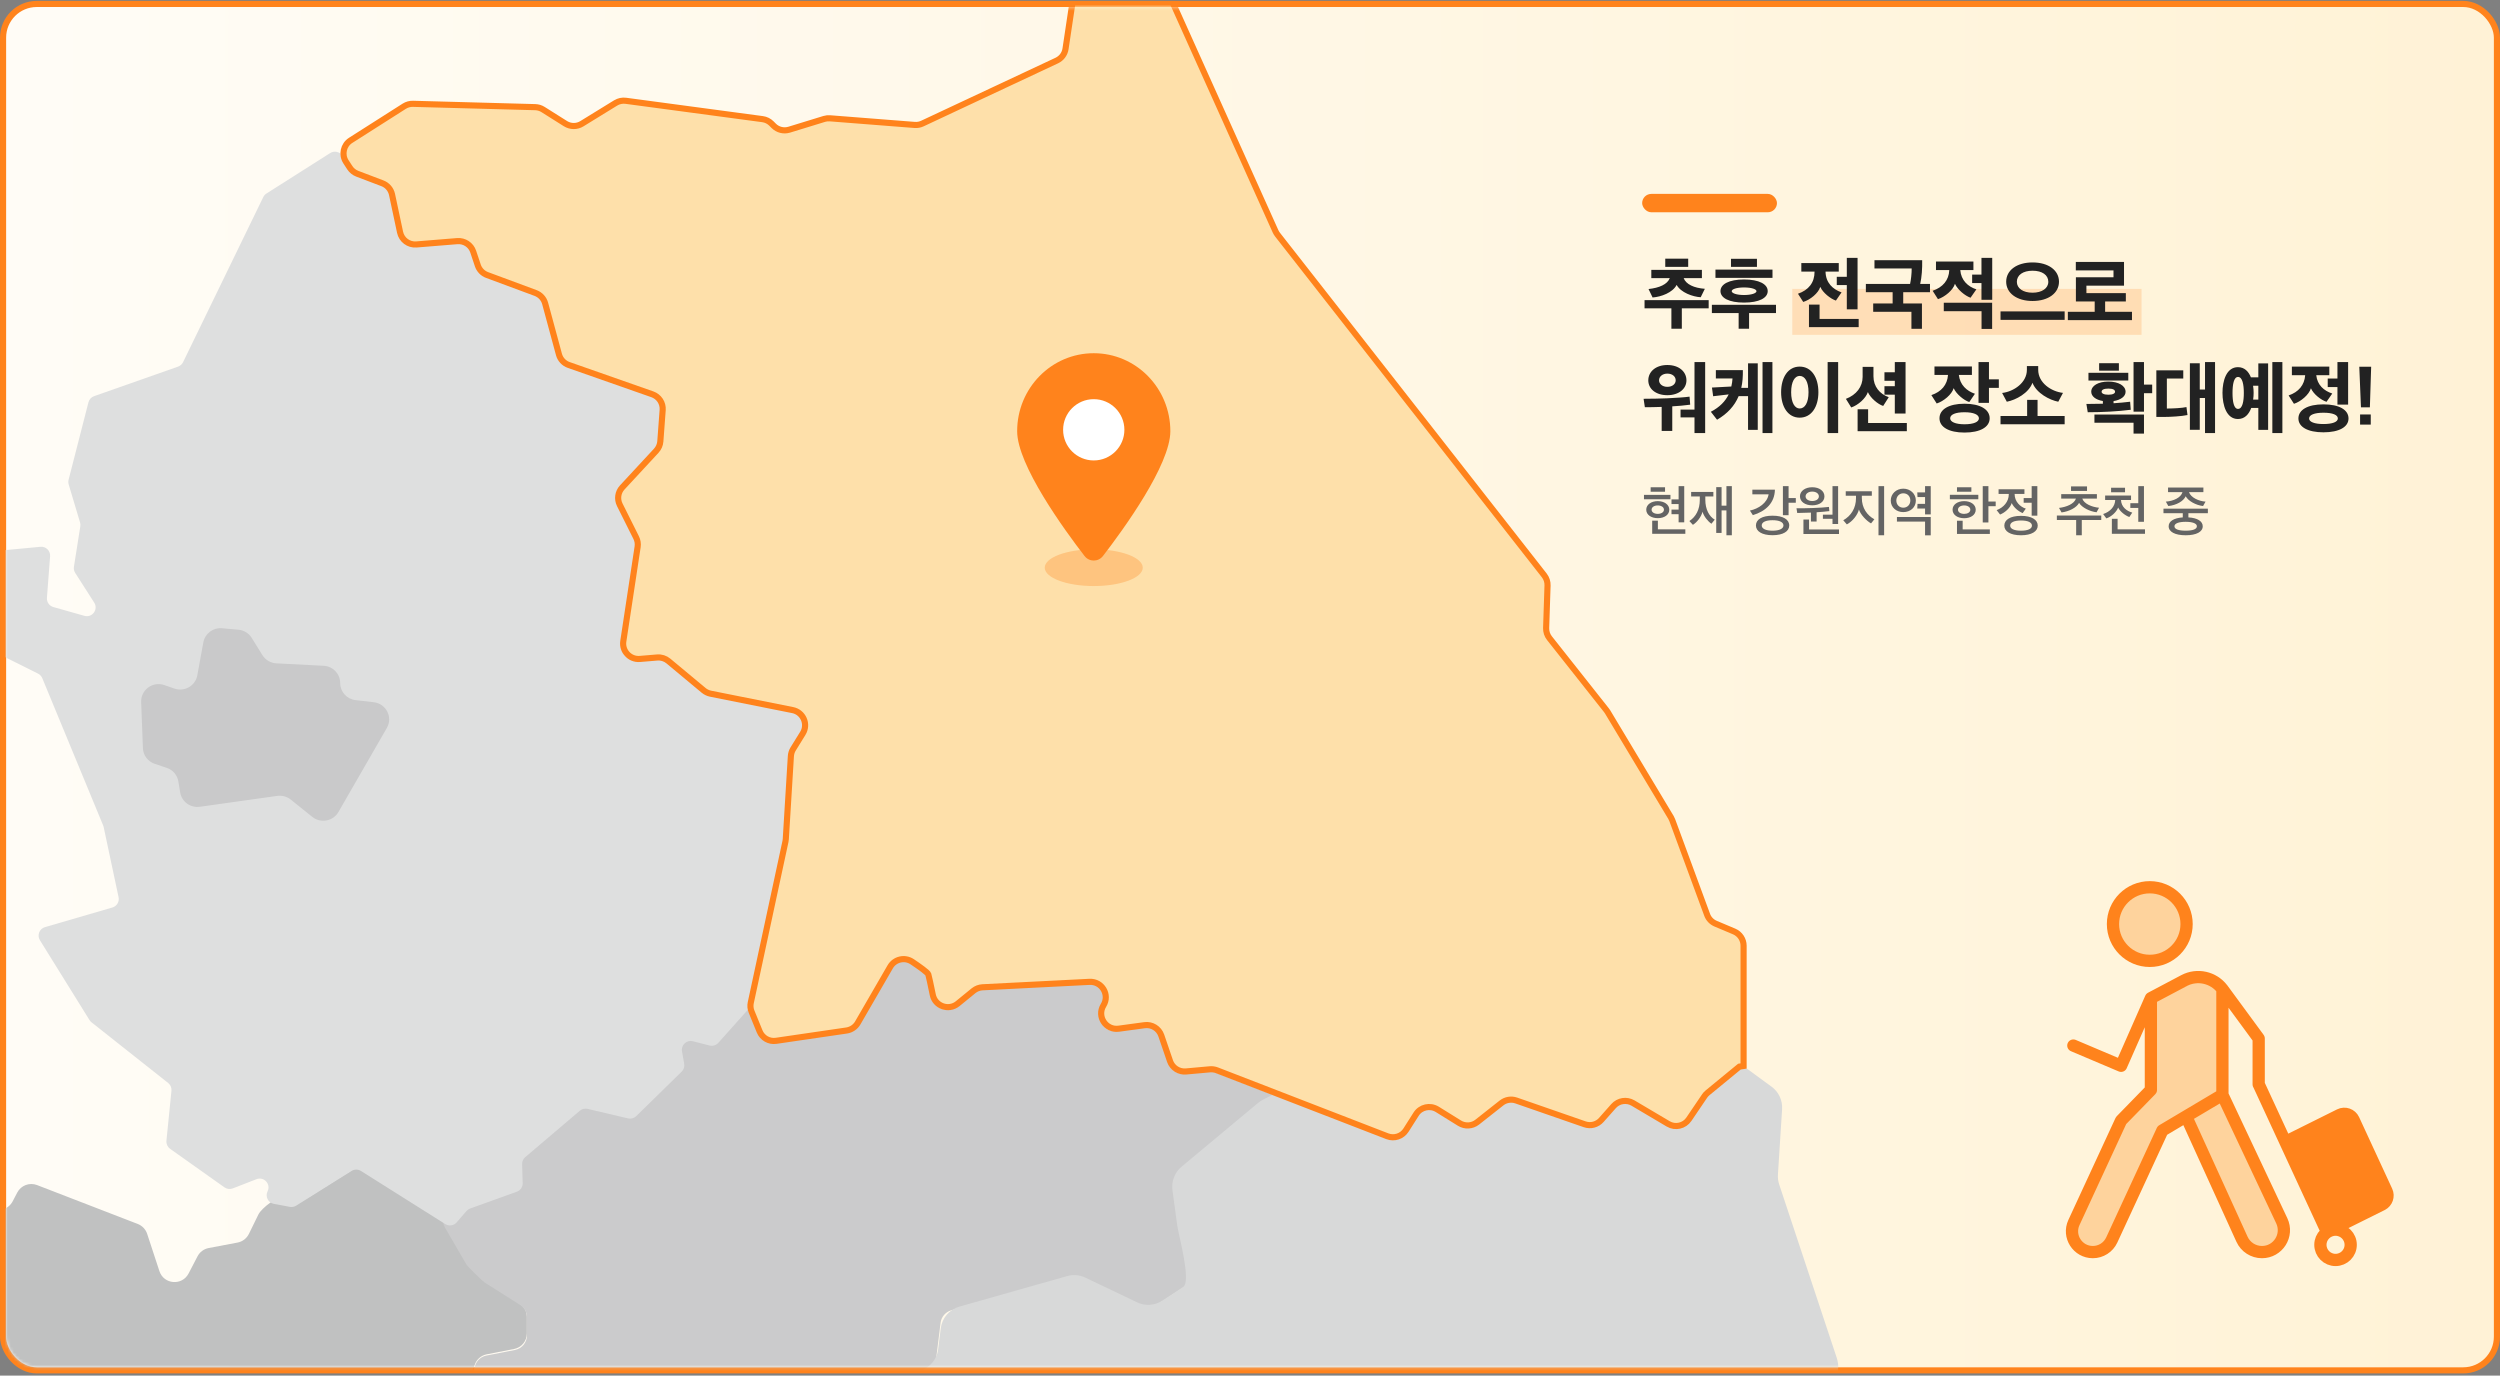 <svg width="816" height="449" viewBox="0 0 816 449" fill="none" xmlns="http://www.w3.org/2000/svg">
<rect x="0" y="0" width="816" height="449" fill="#808080" stroke="none"/>
<rect x="1" y="1.289" width="814" height="446" rx="11" fill="url(#paint0_linear_906_581)" stroke="#FF831C" stroke-width="2"/>
<path d="M721.773 318.37L702.046 326.589V352.892L693.827 364.4L679.031 391.524L676.565 406.32L686.429 408.786L706.156 369.331L714.376 364.4L729.171 403.032L739.035 409.608L745.61 403.032L725.883 357.002C725.609 351.248 725.226 338.097 725.883 331.521C726.541 324.945 723.417 320.014 721.773 318.37Z" fill="#FED39D"/>
<ellipse cx="701.689" cy="301.613" rx="12.012" ry="12.012" fill="#FED39D" stroke="#FF831C" stroke-width="4"/>
<path d="M714.651 364.905L725.395 358.468L747.202 402.067L736.536 408.682L714.651 364.905Z" fill="#FED39D"/>
<path d="M702.049 325.796L712.862 320.073C717.158 317.799 722.459 318.974 725.395 322.825M702.049 325.796V355.757L692.317 365.745L676.931 399.03C674.849 403.536 678.139 408.683 683.104 408.683C685.755 408.683 688.164 407.142 689.276 404.736L705.8 368.989L725.395 357.346M702.049 325.796L692.317 347.873L676.739 341.27M737.235 353.941V338.959L725.506 322.973C725.469 322.923 725.432 322.874 725.395 322.825M725.395 357.346V322.825M725.395 357.346L744.776 398.475C747.013 403.222 743.549 408.683 738.302 408.683C735.496 408.683 732.949 407.044 731.787 404.49L713.624 364.569M725.395 322.825V322.822M737.236 353.886L745.946 372.729M745.946 372.729L759.522 402.1L777.461 393.175C779.063 392.378 779.741 390.451 778.99 388.826L768.191 365.463C767.409 363.771 765.384 363.059 763.715 363.889L745.946 372.729ZM767.267 406.306C767.267 409.037 765.053 411.251 762.322 411.251C759.591 411.251 757.377 409.037 757.377 406.306C757.377 403.575 759.591 401.361 762.322 401.361C765.053 401.361 767.267 403.575 767.267 406.306Z" stroke="#FF831C" stroke-width="4" stroke-linecap="round" stroke-linejoin="round"/>
<path d="M766.16 363.578L747.255 372.619L759.584 401.388L780.133 390.702L766.16 363.578Z" fill="#FF831C"/>
<mask id="mask0_906_581" style="mask-type:alpha" maskUnits="userSpaceOnUse" x="2" y="2" width="812" height="445">
<rect x="2" y="2.289" width="812" height="444" rx="10" fill="#D9D9D9"/>
</mask>
<g mask="url(#mask0_906_581)">
<path d="M204.792 572.821L192.149 567.317C190.53 566.615 188.652 566.773 187.19 567.762L170.691 578.855C168.512 580.317 165.588 579.93 163.868 577.938L160.743 574.312C158.78 572.033 155.282 571.904 153.146 574.025C150.451 576.72 145.85 575.673 144.589 572.076L139.945 558.832C139.658 558.001 139.572 557.112 139.73 556.238L144.402 528.934C144.531 528.217 144.79 527.543 145.205 526.927L157.662 508.251C158.321 507.262 158.622 506.087 158.507 504.912L156.371 481.133C156.328 480.732 156.257 480.345 156.128 479.958L150.236 462.271C149.878 461.182 149.878 460.006 150.265 458.931L154.967 445.43C155.569 443.681 157.06 442.405 158.866 442.047L167.781 440.313C170.218 439.84 171.967 437.704 171.967 435.225V429.835C171.967 428.058 171.05 426.41 169.545 425.45L158.178 418.269C157.475 417.824 156.887 417.208 156.472 416.491L151.53 399.507C151.114 398.79 150.526 398.174 149.824 397.73L122.575 380.501C120.883 379.441 118.733 379.427 117.042 380.501L101.002 390.592C99.898 391.28 98.579 391.538 97.289 391.294L93.132 390.52C90.839 390.09 85.389 394.29 84.357 396.382L81.232 402.76C80.515 404.222 79.139 405.269 77.548 405.57L68.102 407.361C66.54 407.662 65.207 408.651 64.475 410.056L61.551 415.674C59.43 419.745 53.467 419.258 52.033 414.9L48.034 402.732C47.547 401.255 46.429 400.08 44.981 399.507L12.099 386.808C9.633 385.862 6.852 386.908 5.634 389.244L4.129 392.125C3.455 393.401 2.294 394.347 0.904 394.72L-18.906 400.152C-22.203 401.055 -25.457 398.575 -25.457 395.15V387.266C-25.457 384.529 -27.578 382.264 -30.316 382.092L-33.656 381.877C-36.15 381.72 -38.401 383.368 -39.002 385.79L-41.855 397.199C-42.113 398.246 -42.701 399.177 -43.503 399.879L-59.443 413.553C-61.894 415.646 -65.635 415.029 -67.284 412.249L-74.737 399.621C-76.486 396.655 -80.586 396.196 -82.951 398.676L-100.568 417.151C-101.743 418.383 -102.245 420.132 -101.886 421.809L-96.783 445.802C-96.224 448.411 -93.773 450.174 -91.121 449.873L-63.915 446.748C-62.553 446.591 -61.192 446.978 -60.117 447.823L-41.998 462.07C-39.762 463.833 -36.508 463.461 -34.731 461.225L-30.474 455.85C-27.177 451.693 -20.497 454.588 -21.285 459.849L-23.522 474.683C-23.737 476.16 -23.321 477.65 -22.361 478.797L-11.639 491.539C-10.291 493.144 -10.033 495.409 -11.008 497.272C-14.706 504.324 -23.464 521.194 -23.464 522.742C-23.464 524.29 -11.123 534.409 -5.317 539.124C-3.554 540.558 -2.938 542.951 -3.769 545.058L-21.515 589.591" fill="#C0C1C1"/>
<path d="M288.406 590.656L300.392 587.017C303.92 585.943 305.291 581.659 303.034 578.736L298.663 573.062C297.549 571.615 295.777 570.841 293.963 571.027L271.307 573.32C269.264 573.52 267.279 572.517 266.236 570.741L260.007 560.138C258.965 558.376 259.05 556.155 260.207 554.464L271.507 537.944C272.05 537.142 272.364 536.21 272.421 535.25L274.535 496.507C274.621 494.888 273.964 493.312 272.736 492.238L262.65 483.412C260.422 481.463 260.236 478.067 262.222 475.875L267.807 469.728C269.421 467.952 272.036 467.493 274.164 468.611C277.407 470.33 281.692 472.494 281.692 471.949C281.692 471.305 284.064 459.685 285.321 453.61C285.778 451.417 287.549 449.77 289.749 449.454L301.377 447.835C303.549 447.534 305.263 445.801 305.534 443.609L307.006 431.759C307.249 429.811 308.634 428.206 310.505 427.676L349.19 416.744C350.318 416.428 351.532 416.529 352.59 417.03L372.446 426.501C373.974 427.232 375.774 427.103 377.189 426.186L387.531 419.409C389.102 418.377 389.945 416.529 389.688 414.666L387.545 399.006C387.317 397.344 387.96 395.667 389.26 394.593L415.987 372.341C416.259 372.112 416.559 371.911 416.887 371.754L422.644 368.817C426.387 366.911 426.115 361.452 422.187 359.933L396.702 350.047C396.002 349.775 395.259 349.674 394.502 349.732L386.574 350.448C384.346 350.649 382.26 349.302 381.546 347.167L378.617 338.556C377.874 336.349 375.674 334.988 373.375 335.303L364.489 336.507C360.432 337.066 357.561 332.638 359.704 329.128L360.046 328.569C362.089 325.231 359.561 320.961 355.661 321.162L320.491 322.953C319.462 323.01 318.462 323.383 317.662 324.042L312.277 328.469C309.448 330.79 305.177 329.271 304.449 325.675C303.777 322.408 303.106 319.256 302.934 318.726C302.734 318.11 300.034 316.19 297.535 314.514C295.206 312.952 292.035 313.683 290.635 316.133L279.95 334.673C279.207 335.963 277.921 336.837 276.45 337.051L253.322 340.447C251.108 340.777 248.965 339.545 248.122 337.467L247.822 336.736C246.465 333.398 241.265 323.248 238.88 325.942L222.368 333.931C221.154 335.292 223.075 335.455 221.303 334.996L215.444 334.673C212.03 333.799 222.495 343.685 223.109 347.167C223.38 348.743 215.508 346.648 214.379 347.779C214.379 347.779 207.575 358.322 206.39 359.497C205.204 360.672 204.259 362.16 204.259 362.16L192.009 355.769C190.509 355.411 183.607 354.766 182.422 355.769L168.082 373.878C166.968 374.838 166.34 376.257 166.382 377.732L166.497 381.543C166.554 383.65 165.268 385.555 163.297 386.272L149.983 391.086C149.197 391.372 148.483 391.86 147.94 392.504L145.755 395.055C144.412 396.631 144.212 398.88 145.24 400.671L152.254 412.764C152.654 413.438 157.554 418.205 158.211 418.621L169.754 425.928C171.168 426.816 172.011 428.378 172.011 430.04V435.843C172.011 438.178 170.368 440.184 168.082 440.628L158.768 442.448C157.069 442.778 155.683 443.995 155.111 445.629L150.34 459.398C149.983 460.415 149.983 461.519 150.326 462.536L156.254 480.36C156.369 480.718 156.454 481.091 156.483 481.463L158.611 505.376C158.711 506.48 158.426 507.583 157.811 508.514L145.312 527.327C144.94 527.9 144.683 528.53 144.569 529.204L139.883 556.642C139.741 557.459 139.812 558.29 140.083 559.078L144.898 572.861C146.083 576.243 150.383 577.231 152.912 574.695L153.497 574.108C155.497 572.102 158.768 572.231 160.611 574.366L164.125 578.449C165.725 580.312 168.468 580.684 170.511 579.309L187.325 567.975C188.696 567.044 190.453 566.886 191.981 567.545L204.738 573.119" fill="#CBCBCC"/>
<path d="M570.249 566.845L589.738 506.553C591.027 502.556 589.466 498.199 585.943 495.941C582.006 493.425 580.588 488.349 582.621 484.151L599.074 450.202C600.119 448.03 600.291 445.543 599.532 443.256L580.731 386.617C580.387 385.582 580.244 384.489 580.316 383.396L581.676 362.058C581.862 359.153 580.559 356.364 578.211 354.667L569.075 347.995V347.779L567.715 347.995L557.72 356.234C557.09 356.752 556.546 357.356 556.088 358.032L553.023 362.575C550.518 366.285 545.577 367.407 541.725 365.12L535.425 361.382C531.945 359.311 527.478 360.016 524.8 363.064L524.184 363.754C521.922 366.328 518.328 367.277 515.092 366.141L496.677 359.728C493.956 358.779 490.949 359.283 488.687 361.08L478.385 352.885C475.593 355.099 471.726 355.315 468.705 353.431L466.385 351.979C462.448 349.52 457.293 350.714 454.801 354.625C452.639 358.033 448.386 359.442 444.634 357.975L430.831 352.612C428.597 351.735 426.091 351.864 423.957 352.957L412.187 358.967C411.629 359.255 411.113 359.6 410.626 360.003L385.668 380.809C383.42 382.679 382.303 385.583 382.689 388.488L384.25 399.977C384.694 403.226 388.925 418.266 386.19 420.063L379.388 424.52C376.925 426.145 373.804 426.347 371.14 425.081L354.258 417.015C352.411 416.137 350.306 415.951 348.344 416.511L313.147 426.476C309.882 427.396 307.477 430.2 307.061 433.579L306.217 440.366C305.744 444.177 302.78 447.182 299 447.714L292.57 448.605C288.862 449.123 285.869 451.927 285.11 455.608C283.807 461.935 281.988 470.951 281.988 471.526C281.988 471.943 279.44 470.764 276.79 469.398C273.239 467.586 268.915 468.377 266.223 471.339L264.934 472.762C261.583 476.443 261.913 482.181 265.65 485.459L271.693 490.751C273.755 492.548 274.857 495.208 274.714 497.94L272.738 534.06C272.652 535.685 272.122 537.253 271.206 538.604L261.741 552.466C259.794 555.313 259.665 559.037 261.412 562.013L265.335 568.7C267.096 571.69 270.418 573.387 273.855 573.028L292.313 571.158C295.363 570.856 298.341 572.136 300.217 574.581C303.997 579.513 301.706 586.717 295.778 588.514L288.718 590.656" fill="#D8D9D9"/>
<path d="M258.936 244.66L264.009 236.496C265.073 234.791 264.096 232.557 262.127 232.156L231.644 226.083C231.17 225.983 230.724 225.782 230.365 225.467L217.732 214.969C217.143 214.482 216.395 214.253 215.648 214.31L206.364 215.083C204.51 215.241 202.986 213.622 203.274 211.789L208.462 177.615C208.548 177.028 208.462 176.426 208.189 175.896L201.851 163.264C201.319 162.189 201.492 160.9 202.311 160.027L214.972 146.406C215.418 145.933 215.691 145.317 215.734 144.658L216.668 132.04C216.769 130.737 215.979 129.548 214.743 129.104L184.748 118.62C183.843 118.305 183.167 117.574 182.923 116.657L177.821 97.866C177.577 96.964 176.916 96.248 176.039 95.918L158.146 89.301C157.327 89 156.694 88.341 156.407 87.511L154.036 80.407C153.619 79.146 152.383 78.344 151.061 78.444L134.087 79.819C132.636 79.934 131.328 78.96 131.026 77.542L127.764 62.217C127.563 61.257 126.887 60.469 125.967 60.126L115.979 56.33C115.404 56.115 114.915 55.728 114.585 55.213C113.996 54.296 112.946 52.692 111.753 50.83C110.891 49.498 109.109 49.111 107.772 49.956L86.976 63.162C86.531 63.448 86.157 63.849 85.927 64.336L59.756 118.204C59.425 118.892 58.836 119.407 58.118 119.665L30.71 129.304C29.805 129.62 29.115 130.379 28.871 131.31L22.389 156.589C22.26 157.091 22.274 157.62 22.418 158.122L26.126 170.511C26.255 170.926 26.284 171.356 26.212 171.786L24.128 185.006C24.013 185.693 24.171 186.409 24.545 186.996L30.753 196.693C32.176 198.927 30.092 201.735 27.534 201.004L17.416 198.14C16.094 197.767 15.217 196.521 15.318 195.146L16.353 181.554C16.482 179.778 14.988 178.303 13.205 178.474L-2.446 179.95C-3.955 180.093 -5.104 181.382 -5.061 182.9L-4.3 209.841C-4.271 210.901 -3.653 211.861 -2.704 212.333L12.415 219.867C13.033 220.182 13.521 220.698 13.795 221.342L33.671 269.424C33.743 269.581 33.786 269.753 33.829 269.925L38.701 292.842C39.017 294.317 38.141 295.778 36.689 296.207L14.686 302.61C12.846 303.14 12.027 305.274 13.033 306.892L29.201 332.931C29.374 333.217 29.604 333.461 29.862 333.676L54.884 353.484C55.66 354.1 56.062 355.045 55.962 356.019L54.323 372.333C54.223 373.364 54.683 374.367 55.516 374.968L73.266 387.558C74.056 388.117 75.076 388.245 75.996 387.887L83.7 384.894C86.157 383.934 88.5 386.484 87.336 388.847C86.488 390.551 87.522 392.6 89.391 392.943L94.593 393.917C95.312 394.046 96.045 393.917 96.663 393.531L114.743 382.201C115.691 381.614 116.884 381.614 117.818 382.201L145.326 399.532C146.533 400.291 148.129 400.062 149.063 398.973L152.239 395.292C152.57 394.92 152.986 394.633 153.446 394.461L168.695 388.976C169.873 388.546 170.635 387.429 170.606 386.183L170.42 379.981C170.391 379.107 170.765 378.277 171.426 377.704L189.247 362.55C189.951 361.949 190.885 361.734 191.791 361.935L204.984 365.043C205.947 365.272 206.967 364.985 207.672 364.298L222.503 349.774C223.179 349.116 223.495 348.156 223.323 347.225L222.604 343.157C222.245 341.095 224.127 339.348 226.168 339.863L231.586 341.252C232.636 341.525 233.742 341.181 234.461 340.379L244.55 329.078C244.88 328.706 245.11 328.262 245.211 327.775L256.766 274.236C256.795 274.093 256.809 273.95 256.823 273.807L258.534 246.035C258.562 245.562 258.706 245.104 258.965 244.688L258.936 244.66Z" fill="#DEDFDF"/>
<path d="M557.221 298.618L545.823 267.691C545.708 267.39 545.579 267.118 545.421 266.845L524.717 232.349C524.603 232.163 524.488 231.991 524.345 231.819L505.748 208.301C505.003 207.369 504.63 206.194 504.659 205.005L505.117 191.089C505.16 189.914 504.773 188.753 504.056 187.821L416.982 76.58C416.738 76.265 416.523 75.906 416.351 75.548L367.66 -32.741C366.14 -36.109 361.623 -36.754 359.229 -33.945L355.358 -29.387C354.755 -28.671 354.354 -27.797 354.211 -26.88L347.787 15.943C347.543 17.606 346.468 19.039 344.948 19.755L301.074 40.321C300.286 40.694 299.411 40.851 298.536 40.78L270.907 38.616C270.276 38.573 269.631 38.63 269.029 38.816L257.601 42.328C255.824 42.872 253.874 42.399 252.554 41.081L251.795 40.321C251.02 39.547 250.002 39.031 248.898 38.888L204.264 32.897C203.117 32.74 201.942 32.998 200.952 33.6L189.912 40.393C188.277 41.396 186.213 41.382 184.578 40.364L177.252 35.749C176.492 35.262 175.603 35.004 174.699 34.975L134.797 33.886C133.793 33.858 132.804 34.13 131.944 34.675L114.437 45.824C112.086 47.329 111.412 50.468 112.917 52.804C113.39 53.549 113.821 54.194 114.165 54.724C114.752 55.627 115.598 56.315 116.602 56.702L124.818 59.826C126.424 60.428 127.599 61.818 127.958 63.481L130.582 75.82C131.112 78.3 133.392 80.005 135.915 79.79L149.264 78.701C151.572 78.515 153.723 79.933 154.454 82.126L155.96 86.641C156.447 88.088 157.551 89.235 158.985 89.765L174.828 95.641C176.348 96.214 177.51 97.475 177.94 99.052L182.442 115.691C182.872 117.296 184.076 118.586 185.639 119.13L212.939 128.704C215.089 129.463 216.466 131.556 216.294 133.834L215.534 144.067C215.448 145.199 214.975 146.274 214.2 147.12L203.103 159.101C201.683 160.634 201.354 162.899 202.3 164.776L207.648 175.482C208.107 176.413 208.279 177.46 208.121 178.491L203.447 209.304C202.96 212.515 205.598 215.352 208.852 215.08L214.516 214.607C215.835 214.492 217.14 214.908 218.158 215.753L229.671 225.341C230.316 225.872 231.091 226.244 231.908 226.416L258.734 231.776C262.175 232.464 263.881 236.377 262.032 239.372L258.892 244.445C258.447 245.147 258.204 245.964 258.146 246.781L256.483 273.868C256.469 274.126 256.44 274.369 256.383 274.613L245.056 327.253C244.841 328.242 244.927 329.274 245.314 330.205L247.938 336.64C248.812 338.79 251.035 340.065 253.329 339.721L276.341 336.353C277.861 336.124 279.194 335.221 279.969 333.888L290.564 315.573C292.027 313.05 295.31 312.291 297.733 313.91C300.156 315.53 302.795 317.421 302.995 318.023C303.167 318.539 303.813 321.549 304.458 324.716C305.218 328.414 309.648 329.99 312.587 327.597L317.749 323.383C318.581 322.71 319.613 322.308 320.688 322.251L355.63 320.474C359.673 320.273 362.297 324.688 360.175 328.141C357.953 331.767 360.935 336.339 365.15 335.766L373.595 334.619C375.976 334.29 378.255 335.708 379.044 337.987L381.897 346.342C382.643 348.535 384.808 349.94 387.116 349.725L394.902 349.022C395.676 348.951 396.45 349.065 397.181 349.338L452.841 370.878C455.078 371.738 457.616 370.907 458.906 368.886L462.218 363.669C463.695 361.333 466.778 360.645 469.129 362.093L476.37 366.593C478.176 367.711 480.485 367.582 482.148 366.278L490.106 360C491.453 358.94 493.26 358.639 494.88 359.198L517.247 366.965C519.183 367.639 521.319 367.08 522.667 365.547L526.667 361.032C528.273 359.226 530.926 358.811 533.005 360.029L544.504 366.837C546.798 368.198 549.751 367.524 551.243 365.332L556.39 357.736C556.662 357.335 556.992 356.976 557.365 356.675L567.746 348.148L569.108 347.933V308.679C569.108 306.658 567.889 304.824 566.025 304.036L559.974 301.485C558.684 300.94 557.68 299.894 557.207 298.59L557.221 298.618Z" fill="#FEE0AA" stroke="#FF831C" stroke-width="2" stroke-miterlimit="10"/>
<path d="M53.646 223.611L56.909 224.744C60.216 225.891 63.78 223.852 64.396 220.439L66.371 209.662C66.901 206.788 69.549 204.791 72.498 205.06L77.823 205.541C79.612 205.697 81.201 206.688 82.146 208.189L85.653 213.84C86.641 215.412 88.33 216.417 90.205 216.516L105.636 217.309C108.657 217.465 111.033 219.929 111.033 222.931C111.033 225.792 113.194 228.199 116.072 228.525L121.984 229.204C126.035 229.672 128.296 234.076 126.278 237.588L110.46 265.046C108.728 268.062 104.663 268.813 101.929 266.632L94.9 260.982C93.669 259.99 92.08 259.566 90.52 259.778L65.226 263.332C62.163 263.757 59.314 261.69 58.813 258.673L58.212 255.048C57.868 252.995 56.423 251.296 54.433 250.63L50.496 249.313C48.263 248.563 46.732 246.523 46.646 244.201L46.073 229.134C45.93 225.169 49.867 222.294 53.646 223.611Z" fill="#C9C9CA"/>
</g>
<ellipse opacity="0.3" cx="357" cy="185.289" rx="16" ry="6" fill="#FF831C"/>
<path d="M382 140.744C382 151.752 366.671 172.834 360.019 181.463C358.479 183.462 355.521 183.462 353.981 181.463C347.329 172.834 332 151.752 332 140.744C332 126.685 343.193 115.289 357 115.289C370.807 115.289 382 126.685 382 140.744Z" fill="#FF831C"/>
<circle cx="357" cy="140.289" r="10" fill="white"/>
<rect x="536" y="63.289" width="44" height="6" rx="3" fill="#FF831C"/>
<path d="M543.47 160.509H538.772V159.033H543.47V160.509ZM545.234 162.957H536.594V161.517H545.234V162.957ZM550.094 174.243H539.276V169.941H541.13V172.767H550.094V174.243ZM549.734 170.481H547.898V167.835H545.576V166.341H547.898V164.523H545.576V163.011H547.898V158.673H549.734V170.481ZM544.856 166.359C544.856 168.033 543.254 169.131 541.094 169.131C538.952 169.131 537.332 168.033 537.332 166.359C537.332 164.721 538.934 163.569 541.094 163.569C543.254 163.569 544.856 164.721 544.856 166.359ZM543.11 166.359C543.11 165.513 542.192 164.973 541.094 164.973C539.978 164.973 539.078 165.513 539.078 166.359C539.078 167.205 539.978 167.727 541.094 167.727C542.192 167.727 543.11 167.205 543.11 166.359ZM565.272 174.711H563.508V166.593H561.924V173.955H560.178V158.997H561.924V165.045H563.508V158.673H565.272V174.711ZM559.692 169.617L558.612 170.949C557.532 170.265 556.128 168.555 555.696 167.025C555.336 168.609 553.95 170.445 552.564 171.309L551.412 170.067C553.536 168.663 554.814 166.341 554.814 163.155V162.039H551.988V160.563H559.242V162.039H556.614V163.101C556.614 166.287 557.892 168.573 559.692 169.617ZM586.151 164.091H583.793V168.159H581.939V158.673H583.793V162.561H586.151V164.091ZM579.329 159.825C579.257 164.145 576.323 166.899 572.129 168.141L571.175 166.647C574.001 166.053 576.827 164.145 577.277 161.355H571.967V159.825H579.329ZM584.009 171.507C584.009 173.433 581.993 174.693 578.555 174.693C575.135 174.693 573.137 173.433 573.137 171.507C573.137 169.563 575.135 168.321 578.555 168.321C581.993 168.321 584.009 169.563 584.009 171.507ZM582.119 171.507C582.119 170.427 580.787 169.797 578.555 169.797C576.323 169.797 575.027 170.427 575.027 171.507C575.027 172.569 576.323 173.217 578.555 173.217C580.787 173.217 582.119 172.569 582.119 171.507ZM595.497 162.021C595.497 163.767 593.841 164.937 591.519 164.937C589.215 164.937 587.505 163.785 587.505 161.985C587.505 160.275 589.215 159.033 591.519 159.033C593.841 159.033 595.497 160.275 595.497 162.021ZM594.993 169.329V167.979H598.125V158.673H599.961V171.039H598.125V169.329H594.993ZM600.249 174.297H588.639V169.581H590.475V172.821H600.249V174.297ZM592.941 170.229H591.087V167.313C589.593 167.385 588.117 167.421 586.623 167.439L586.371 165.909C588.189 165.909 589.935 165.891 591.699 165.819C593.859 165.747 595.551 165.621 596.973 165.459L597.099 166.827C595.731 166.989 594.327 167.115 592.941 167.205V170.229ZM593.679 162.021C593.679 161.175 592.851 160.455 591.519 160.455C590.187 160.455 589.341 161.175 589.341 162.021C589.341 162.849 590.187 163.533 591.519 163.533C592.851 163.533 593.679 162.849 593.679 162.021ZM611.791 169.491L610.711 170.841C609.217 170.013 607.273 167.961 606.751 166.305C606.337 168.033 604.717 170.157 602.809 171.165L601.639 169.815C604.195 168.375 605.797 165.837 605.797 162.597V161.805H602.449V160.347H610.963V161.805H607.705V162.579C607.705 165.819 609.433 168.213 611.791 169.491ZM614.977 174.711H613.141V158.673H614.977V174.711ZM625.332 163.371C625.332 165.639 623.532 167.151 621.228 167.151C618.996 167.151 617.142 165.639 617.142 163.371C617.142 161.157 618.96 159.501 621.228 159.501C623.496 159.501 625.332 161.121 625.332 163.371ZM619.158 168.753H630.192V174.729H628.338V170.247H619.158V168.753ZM625.8 165.981L625.872 164.469H628.338V162.237H625.872L625.8 160.725H628.338V158.673H630.192V167.907H628.338V165.981H625.8ZM623.532 163.353C623.532 162.093 622.686 161.013 621.228 161.013C619.878 161.013 618.96 162.111 618.96 163.353C618.96 164.703 619.896 165.711 621.228 165.711C622.614 165.711 623.532 164.667 623.532 163.353ZM645.724 162.957H636.436V161.499H645.724V162.957ZM644.878 166.359C644.878 168.051 643.258 169.149 641.116 169.149C638.956 169.149 637.318 168.051 637.318 166.359C637.318 164.703 638.938 163.569 641.116 163.569C643.258 163.569 644.878 164.703 644.878 166.359ZM643.114 166.359C643.114 165.513 642.196 164.973 641.116 164.973C639.982 164.973 639.082 165.513 639.082 166.359C639.082 167.223 639.982 167.727 641.116 167.727C642.196 167.727 643.114 167.223 643.114 166.359ZM638.758 160.509V159.033H643.456V160.509H638.758ZM649.018 158.673V163.695H651.394V165.225H649.018V170.535H647.164V158.673H649.018ZM649.486 174.279H638.758V169.977H640.612V172.803H649.486V174.279ZM665.115 171.561C665.115 173.451 663.117 174.711 659.643 174.711C656.187 174.711 654.207 173.451 654.207 171.561C654.207 169.635 656.187 168.375 659.643 168.375C663.117 168.375 665.115 169.635 665.115 171.561ZM652.335 161.229V159.699H660.777V161.229H657.573V161.283C657.573 163.677 659.355 165.441 661.227 166.017L660.201 167.475C658.887 166.953 657.303 165.693 656.619 164.199C656.151 165.765 654.423 167.331 652.821 167.943L651.705 166.503C653.955 165.675 655.665 163.749 655.665 161.373V161.229H652.335ZM660.525 164.091V162.561H663.135V158.673H664.989V168.321H663.135V164.091H660.525ZM659.643 169.887C657.429 169.887 656.115 170.499 656.115 171.561C656.115 172.605 657.429 173.217 659.643 173.217C661.911 173.217 663.225 172.605 663.225 171.561C663.225 170.499 661.911 169.887 659.643 169.887ZM684.427 162.741H679.657C680.215 164.415 682.717 165.495 685.129 165.729L684.319 167.205C682.123 166.953 679.549 165.675 678.613 164.145C677.785 165.711 675.319 166.953 672.889 167.259L672.061 165.783C674.563 165.495 677.047 164.433 677.587 162.741H672.781V161.283H684.427V162.741ZM679.495 174.711H677.659V169.725H671.359V168.267H685.849V169.725H679.495V174.711ZM675.985 160.239V158.763H681.205V160.239H675.985ZM687.114 163.209V161.751H695.574V163.209H692.298C692.37 165.441 694.134 166.809 695.97 167.313L695.016 168.753C693.756 168.321 692.046 167.061 691.362 165.657C690.822 167.115 689.166 168.663 687.51 169.203L686.466 167.781C688.68 167.061 690.318 165.423 690.408 163.209H687.114ZM699.786 158.673V170.319H697.932V165.783H695.34V164.235H697.932V158.673H699.786ZM700.128 174.243H689.31V169.329H691.182V172.767H700.128V174.243ZM689.058 160.671V159.195H693.612V160.671H689.058ZM718.972 171.777C718.972 173.577 716.92 174.711 713.41 174.711C709.9 174.711 707.848 173.577 707.848 171.777C707.848 170.157 709.522 169.077 712.456 168.879V167.511H706.156V166.035H720.646V167.511H714.292V168.879C717.262 169.041 718.972 170.157 718.972 171.777ZM719.89 163.731L719.08 165.171C716.686 164.883 714.274 163.533 713.41 161.985C712.636 163.641 710.386 164.883 707.74 165.171L706.93 163.731C709.468 163.551 711.862 162.417 712.366 160.635H707.65V159.141H719.188V160.635H714.49C715.066 162.417 717.73 163.587 719.89 163.731ZM717.064 171.777C717.064 170.841 715.624 170.319 713.392 170.319C711.16 170.319 709.738 170.841 709.738 171.777C709.738 172.749 711.16 173.217 713.392 173.217C715.642 173.217 717.064 172.749 717.064 171.777Z" fill="#646464"/>
<path opacity="0.2" d="M585 94.289H699V109.289H585V94.289Z" fill="#FF831C"/>
<path d="M555.5 90.781H549.546C550.326 92.809 552.926 94.005 556.462 94.265L555.11 97.021C552.484 96.865 548.584 95.461 547.258 92.991C545.958 95.513 542.214 96.891 539.406 97.099L538.08 94.343C541.59 93.953 544.216 92.835 545.022 90.781H538.99V88.077H555.5V90.781ZM548.948 107.291H545.542V100.635H536.78V97.957H557.71V100.635H548.948V107.291ZM543.54 87.115V84.437H551.028V87.115H543.54ZM576.982 95.019C576.982 97.255 574.174 98.763 569.26 98.763C564.346 98.763 561.564 97.255 561.564 95.019C561.564 92.757 564.346 91.223 569.26 91.223C574.174 91.223 576.982 92.757 576.982 95.019ZM570.898 107.291H567.492V102.195H558.756V99.491H579.686V102.195H570.898V107.291ZM578.542 90.703H559.926V87.999H578.542V90.703ZM564.996 87.115V84.463H573.472V87.115H564.996ZM573.316 95.045C573.316 94.395 571.73 93.823 569.26 93.823C566.79 93.823 565.23 94.395 565.23 95.045C565.23 95.695 566.79 96.293 569.26 96.293C571.73 96.293 573.316 95.695 573.316 95.045ZM587.952 88.649V85.867H600.172V88.649H595.856C595.908 92.289 598.222 94.447 601.082 95.435L599.236 98.113C597.468 97.515 594.998 95.565 594.14 93.641C593.542 95.669 590.838 97.879 588.576 98.555L586.86 95.877C590.318 94.681 592.268 92.263 592.268 88.701V88.649H587.952ZM606.308 100.973H602.798V93.043H599.522V90.339H602.798V84.177H606.308V100.973ZM606.672 106.771H590.448V99.413H593.906V104.093H606.672V106.771ZM611.41 99.049H617.754V95.383H609.018V92.679H623.448C623.734 91.483 623.994 89.143 623.968 87.635H611.826V84.931H627.4C627.452 87.583 627.27 90.469 626.75 92.679H629.948V95.383H621.212V99.049H627.322V107.317H623.89V101.779H611.41V99.049ZM631.904 88.155V85.373H644.124V88.155H639.834C640.094 91.483 642.304 93.537 645.086 94.447L643.188 97.177C641.42 96.579 638.95 94.551 638.092 92.627C637.52 94.681 634.79 96.917 632.554 97.645L630.812 94.915C634.114 93.771 636.116 91.483 636.246 88.155H631.904ZM634.452 98.815H650.234V107.369H646.776V101.571H634.452V98.815ZM650.26 97.853H646.75V92.393H643.708V89.637H646.75V84.177H650.26V97.853ZM673.901 104.405H652.971V101.649H673.901V104.405ZM672.055 91.951C672.055 95.617 668.649 98.243 663.423 98.243C658.223 98.243 654.817 95.617 654.817 91.951C654.817 88.259 658.223 85.659 663.423 85.659C668.649 85.659 672.055 88.259 672.055 91.951ZM668.571 91.977C668.571 89.767 666.569 88.363 663.423 88.363C660.303 88.363 658.301 89.767 658.301 91.977C658.301 94.109 660.303 95.539 663.423 95.539C666.491 95.539 668.571 94.109 668.571 91.977ZM693.875 98.399H687.115V101.779H695.877V104.483H674.947V101.779H683.709V98.399H677.573V90.495H689.845V88.259H677.547V85.503H693.277V93.251H681.005V95.669H693.875V98.399ZM550.456 124.157C550.456 126.939 547.934 128.993 544.216 128.993C540.472 128.993 538.002 126.939 538.002 124.157C538.002 121.297 540.472 119.139 544.216 119.139C548.012 119.139 550.456 121.297 550.456 124.157ZM548.532 136.247V133.699H553.082V118.177H556.566V141.343H553.082V136.247H548.532ZM545.828 140.667H542.37V132.815C540.238 132.893 538.288 132.919 536.884 132.919L536.468 130.163C539.224 130.163 541.954 130.085 544.138 130.007C547.128 129.851 549.858 129.695 551.47 129.461L551.678 132.087C549.676 132.347 547.856 132.529 545.828 132.633V140.667ZM546.946 124.131C546.946 122.909 545.88 121.947 544.216 121.947C542.63 121.947 541.512 122.909 541.512 124.131C541.512 125.301 542.604 126.263 544.216 126.263C545.906 126.263 546.946 125.301 546.946 124.131ZM568.87 120.803C568.896 122.935 568.766 124.859 568.35 126.601H570.56V118.593H573.732V140.303H570.56V129.305H567.492C566.14 132.529 563.826 135.025 560.446 137.001L558.418 134.401C561.33 132.893 563.15 130.969 564.242 128.733L559.172 129.331L558.782 126.497L565.1 126.159C565.308 125.301 565.438 124.443 565.49 123.533H560.056V120.803H568.87ZM578.516 141.343H575.292V118.177H578.516V141.343ZM599.972 141.343H596.54V118.177H599.972V141.343ZM581.356 128.031C581.356 123.169 583.618 119.659 587.414 119.659C591.262 119.659 593.524 123.169 593.524 128.031C593.524 132.789 591.262 136.325 587.414 136.325C583.618 136.325 581.356 132.815 581.356 128.031ZM590.3 128.031C590.3 124.495 589.078 122.701 587.414 122.701C585.854 122.701 584.632 124.495 584.632 128.031C584.632 131.515 585.854 133.335 587.414 133.335C589.078 133.335 590.3 131.515 590.3 128.031ZM618.464 124.287H615.084V121.505H618.464V118.177H621.974V134.973H618.464V128.811H615.084V126.055H618.464V124.287ZM622.39 140.745H606.322V133.595H609.754V138.067H622.39V140.745ZM616.488 129.643L614.668 132.503C612.9 131.931 610.482 129.851 609.676 127.979C609 130.007 606.504 132.243 604.242 132.997L602.5 130.189C605.932 128.889 607.96 126.211 607.96 123.013V119.737H611.496V122.831C611.496 126.185 613.576 128.629 616.488 129.643ZM649.428 136.533C649.428 139.393 646.334 141.187 641.212 141.187C636.116 141.187 633.048 139.393 633.048 136.533C633.048 133.621 636.116 131.775 641.212 131.775C646.334 131.775 649.428 133.621 649.428 136.533ZM631.41 122.389V119.607H643.63V122.389H639.366C639.73 125.613 641.914 127.615 644.618 128.525L642.772 131.229C641.004 130.657 638.534 128.629 637.676 126.705C637.078 128.759 634.374 130.995 632.138 131.697L630.396 128.967C633.646 127.875 635.596 125.639 635.83 122.389H631.41ZM652.418 126.601H649.194V131.489H645.788V118.177H649.194V123.819H652.418V126.601ZM641.212 134.557C638.274 134.557 636.532 135.311 636.532 136.533C636.532 137.703 638.274 138.483 641.212 138.483C644.254 138.483 645.918 137.703 645.918 136.533C645.918 135.363 644.254 134.557 641.212 134.557ZM673.355 128.239L671.821 131.125C668.961 130.579 664.697 128.317 663.397 124.937C662.175 128.317 657.989 130.553 655.025 131.125L653.491 128.265C657.287 127.823 661.577 124.937 661.577 120.699V119.477H665.269V120.699C665.269 124.963 669.507 127.797 673.355 128.239ZM673.901 138.483H652.971V135.779H661.655V130.527H665.061V135.779H673.901V138.483ZM693.789 127.875C693.789 129.383 692.255 130.527 689.863 130.917V131.619C691.683 131.515 693.503 131.333 695.271 131.125L695.479 133.751C691.111 134.297 686.041 134.557 681.439 134.557C681.283 133.699 681.127 132.763 680.997 131.853C682.791 131.853 684.611 131.827 686.379 131.775V130.891C684.039 130.501 682.583 129.357 682.583 127.849C682.583 125.925 684.819 124.547 688.173 124.547C691.501 124.547 693.789 125.925 693.789 127.875ZM699.795 118.177V125.535H702.473V128.343H699.795V134.375H696.389V118.177H699.795ZM683.623 135.311H699.795V141.525H696.389V137.989H683.623V135.311ZM694.673 124.209H681.673V121.687H694.673V124.209ZM685.157 120.985V118.541H691.605V120.985H685.157ZM690.357 127.875C690.357 127.251 689.707 126.835 688.173 126.835C686.639 126.835 685.963 127.251 685.963 127.875C685.963 128.369 686.613 128.837 688.173 128.837C689.707 128.837 690.357 128.369 690.357 127.875ZM722.993 141.343H719.717V129.903H718.001V140.277H714.777V118.567H718.001V127.147H719.717V118.177H722.993V141.343ZM707.263 133.335H707.783C709.135 133.335 712.177 133.205 713.659 132.867L713.997 135.467C712.073 135.883 708.381 136.091 706.327 136.091H703.831V120.881H712.619V123.559H707.263V133.335ZM737.117 133.153H734.803C734.023 135.259 732.645 136.767 730.461 136.767C726.743 136.767 725.417 132.321 725.417 128.213C725.417 124.209 726.743 119.841 730.461 119.841C732.567 119.841 733.919 121.219 734.699 123.169H737.117V118.619H740.315V140.303H737.117V133.153ZM744.969 141.343H741.693V118.177H744.969V141.343ZM732.385 128.265C732.385 125.535 731.943 123.039 730.487 123.039C729.109 123.039 728.693 125.535 728.693 128.265C728.693 131.021 729.109 133.465 730.487 133.465C731.943 133.465 732.385 131.021 732.385 128.265ZM735.583 128.265C735.583 128.967 735.531 129.695 735.427 130.423H737.117V125.899H735.401C735.531 126.679 735.583 127.485 735.583 128.265ZM766.555 136.585C766.555 139.367 763.487 141.109 758.365 141.109C753.269 141.109 750.201 139.367 750.201 136.585C750.201 133.751 753.269 131.983 758.365 131.983C763.487 131.983 766.555 133.751 766.555 136.585ZM748.069 122.467V119.659H760.289V122.467H756.025C756.363 125.665 758.521 127.563 761.251 128.447L759.379 131.151C757.585 130.579 755.141 128.681 754.283 126.731C753.685 128.811 750.981 131.099 748.745 131.801L747.003 129.071C750.253 127.979 752.177 125.691 752.411 122.467H748.069ZM759.769 126.341V123.559H762.941V118.177H766.425V132.061H762.941V126.341H759.769ZM758.365 134.713C755.427 134.713 753.685 135.415 753.685 136.585C753.685 137.703 755.427 138.405 758.365 138.405C761.381 138.405 763.071 137.703 763.071 136.585C763.071 135.415 761.381 134.713 758.365 134.713ZM770.617 132.945L770.071 119.711H773.945L773.529 132.945H770.617ZM770.331 138.587V135.285H773.815V138.587H770.331Z" fill="#222222"/>
<defs>
<linearGradient id="paint0_linear_906_581" x1="-212" y1="224.289" x2="814" y2="224.289" gradientUnits="userSpaceOnUse">
<stop stop-color="white"/>
<stop offset="0.798" stop-color="#FFF5DE"/>
<stop offset="1" stop-color="#FFF2D6"/>
</linearGradient>
</defs>
</svg>
